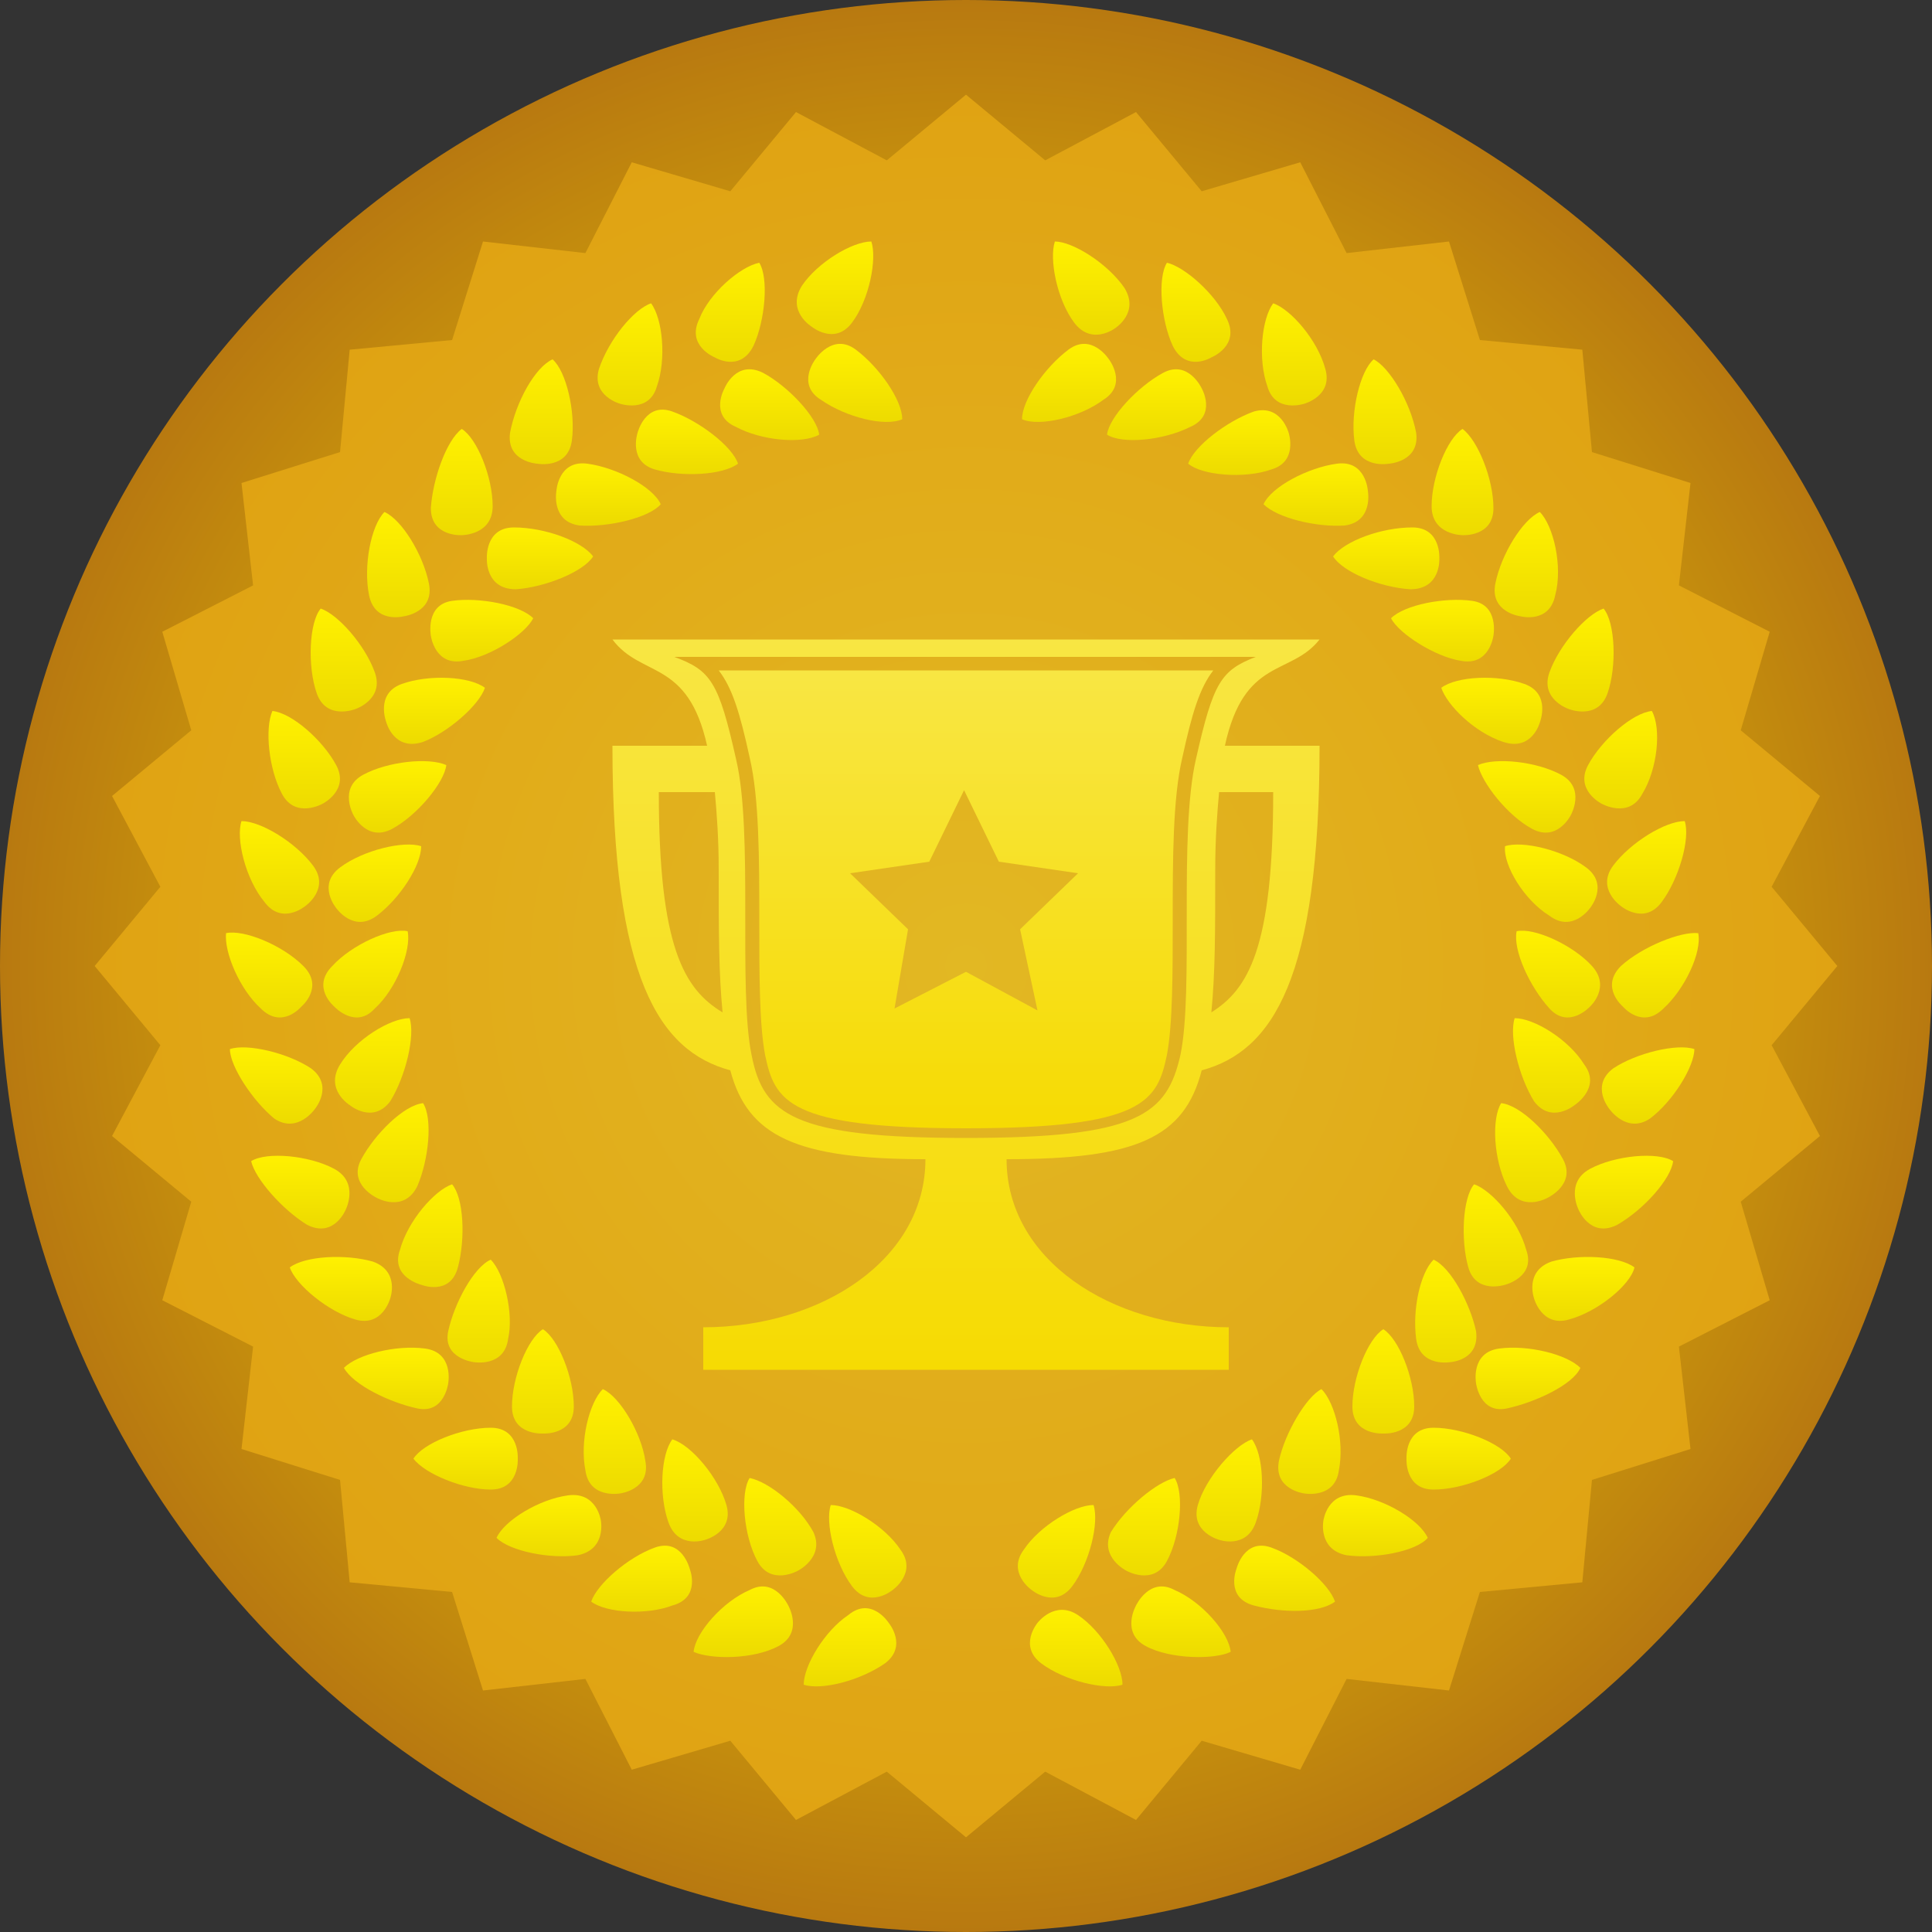 <?xml version="1.0" encoding="utf-8"?>
<!-- Generator: Adobe Illustrator 19.2.1, SVG Export Plug-In . SVG Version: 6.00 Build 0)  -->
<svg version="1.1" id="Layer_1" xmlns="http://www.w3.org/2000/svg" xmlns:xlink="http://www.w3.org/1999/xlink" x="0px" y="0px"
	 viewBox="0 0 100 100" style="enable-background:new 0 0 100 100;" xml:space="preserve">
<rect x="0" y="0" width="100" height="100" fill="#333333" stroke="none"/>
<style type="text/css">
	.st0{fill:url(#SVGID_1_);}
	.st1{fill:url(#SVGID_2_);}
	.st2{fill:url(#SVGID_3_);}
	.st3{fill:url(#SVGID_4_);}
	.st4{fill:url(#SVGID_5_);}
	.st5{fill:url(#SVGID_6_);}
	.st6{fill:url(#SVGID_7_);}
	.st7{fill:url(#SVGID_8_);}
	.st8{fill:url(#SVGID_9_);}
	.st9{fill:url(#SVGID_10_);}
	.st10{fill:url(#SVGID_11_);}
	.st11{fill:url(#SVGID_12_);}
	.st12{fill:url(#SVGID_13_);}
	.st13{fill:url(#SVGID_14_);}
	.st14{fill:url(#SVGID_15_);}
	.st15{fill:url(#SVGID_16_);}
	.st16{fill:url(#SVGID_17_);}
	.st17{fill:url(#SVGID_18_);}
	.st18{fill:url(#SVGID_19_);}
	.st19{fill:url(#SVGID_20_);}
	.st20{fill:url(#SVGID_21_);}
	.st21{fill:url(#SVGID_22_);}
	.st22{fill:url(#SVGID_23_);}
	.st23{fill:url(#SVGID_24_);}
	.st24{fill:url(#SVGID_25_);}
	.st25{fill:url(#SVGID_26_);}
	.st26{fill:url(#SVGID_27_);}
	.st27{fill:url(#SVGID_28_);}
	.st28{fill:url(#SVGID_29_);}
	.st29{fill:url(#SVGID_30_);}
	.st30{fill:url(#SVGID_31_);}
	.st31{fill:url(#SVGID_32_);}
	.st32{fill:url(#SVGID_33_);}
	.st33{fill:url(#SVGID_34_);}
	.st34{fill:url(#SVGID_35_);}
	.st35{fill:url(#SVGID_36_);}
	.st36{fill:url(#SVGID_37_);}
	.st37{fill:url(#SVGID_38_);}
	.st38{fill:url(#SVGID_39_);}
	.st39{fill:url(#SVGID_40_);}
	.st40{fill:url(#SVGID_41_);}
	.st41{fill:url(#SVGID_42_);}
	.st42{fill:url(#SVGID_43_);}
	.st43{fill:url(#SVGID_44_);}
	.st44{fill:url(#SVGID_45_);}
	.st45{fill:url(#SVGID_46_);}
	.st46{fill:url(#SVGID_47_);}
	.st47{fill:url(#SVGID_48_);}
	.st48{fill:url(#SVGID_49_);}
	.st49{fill:url(#SVGID_50_);}
	.st50{fill:url(#SVGID_51_);}
	.st51{fill:url(#SVGID_52_);}
	.st52{fill:url(#SVGID_53_);}
	.st53{fill:url(#SVGID_54_);}
	.st54{fill:url(#SVGID_55_);}
	.st55{fill:url(#SVGID_56_);}
	.st56{fill:url(#SVGID_57_);}
	.st57{fill:url(#SVGID_58_);}
	.st58{fill:url(#SVGID_59_);}
	.st59{fill:url(#SVGID_60_);}
	.st60{fill:url(#SVGID_61_);}
	.st61{fill:url(#SVGID_62_);}
	.st62{fill:url(#SVGID_63_);}
	.st63{fill:url(#SVGID_64_);}
	.st64{fill:url(#SVGID_65_);}
	.st65{fill:url(#SVGID_66_);}
	.st66{fill:url(#SVGID_67_);}
	.st67{fill:url(#SVGID_68_);}
	.st68{fill:url(#SVGID_69_);}
	.st69{fill:url(#SVGID_70_);}
	.st70{fill:url(#SVGID_71_);}
	.st71{fill:url(#SVGID_72_);}
	.st72{fill:url(#SVGID_73_);}
	.st73{fill:url(#SVGID_74_);}
	.st74{fill:url(#SVGID_75_);}
	.st75{fill:url(#SVGID_76_);}
	.st76{fill:url(#SVGID_77_);}
	.st77{fill:url(#SVGID_78_);}
	.st78{fill:url(#SVGID_79_);}
	.st79{fill:url(#SVGID_80_);}
</style>
<radialGradient id="SVGID_1_" cx="50" cy="50" r="50" gradientUnits="userSpaceOnUse">
	<stop  offset="0" style="stop-color:#FFF100"/>
	<stop  offset="1" style="stop-color:#B87910"/>
</radialGradient>
<circle class="st0" cx="50" cy="50" r="50"/>
<radialGradient id="SVGID_2_" cx="50" cy="50" r="45.081" gradientUnits="userSpaceOnUse">
	<stop  offset="0" style="stop-color:#E2B823"/>
	<stop  offset="1" style="stop-color:#E0A313"/>
</radialGradient>
<polygon class="st1" points="50,4.9 54.1,8.3 58.8,5.8 62.2,9.9 67.3,8.4 69.7,13.1 75,12.5 76.6,17.6 81.9,18.1 82.4,23.4 87.5,25 
	86.9,30.3 91.6,32.7 90.1,37.8 94.2,41.2 91.7,45.9 95.1,50 91.7,54.1 94.2,58.8 90.1,62.2 91.6,67.3 86.9,69.7 87.5,75 82.4,76.6 
	81.9,81.9 76.6,82.4 75,87.5 69.7,86.9 67.3,91.6 62.2,90.1 58.8,94.2 54.1,91.7 50,95.1 45.9,91.7 41.2,94.2 37.8,90.1 32.7,91.6 
	30.3,86.9 25,87.5 23.4,82.4 18.1,81.9 17.6,76.6 12.5,75 13.1,69.7 8.4,67.3 9.9,62.2 5.8,58.8 8.3,54.1 4.9,50 8.3,45.9 5.8,41.2 
	9.9,37.8 8.4,32.7 13.1,30.3 12.5,25 17.6,23.4 18.1,18.1 23.4,17.6 25,12.5 30.3,13.1 32.7,8.4 37.8,9.9 41.2,5.8 45.9,8.3 "/>
<linearGradient id="SVGID_3_" gradientUnits="userSpaceOnUse" x1="50" y1="70.799" x2="50" y2="33.054">
	<stop  offset="0" style="stop-color:#F6DB03"/>
	<stop  offset="1" style="stop-color:#F8E643"/>
</linearGradient>
<path class="st2" d="M68.3,33.1H31.7c1.5,2,3.9,1,4.9,5.5h-4.9c0,12,2.4,15.8,6.1,16.8c0.9,3.4,3.4,4.6,10.1,4.6
	c0,5.2-5.4,8.7-11.5,8.7v2.2h27.2v-2.2c-6.1,0-11.5-3.5-11.5-8.7c6.7,0,9.2-1.1,10.1-4.6c3.7-1,6.1-4.8,6.1-16.8h-4.9
	C64.4,34,66.8,35,68.3,33.1z M34.1,41H37c0.1,1.1,0.2,2.4,0.2,4c0,3.3,0,5.3,0.2,7.4C35.4,51.2,34.1,49,34.1,41z M61.9,39.3
	c-0.9,3.9-0.1,11.9-0.8,15.3c-0.7,3.1-2.2,4.3-11.1,4.3s-10.5-1.2-11.1-4.3c-0.7-3.4,0.1-11.5-0.8-15.3c-0.9-4-1.3-4.6-3.2-5.3h30.1
	C63.2,34.7,62.8,35.3,61.9,39.3z M65.9,41c0,8.1-1.3,10.2-3.2,11.4c0.2-2.1,0.2-4.1,0.2-7.4c0-1.6,0.1-2.9,0.2-4H65.9z"/>
<g>
	<g>
		<linearGradient id="SVGID_4_" gradientUnits="userSpaceOnUse" x1="44.969" y1="82.678" x2="44.969" y2="77.885">
			<stop  offset="0" style="stop-color:#EDDB00"/>
			<stop  offset="1" style="stop-color:#FFF100"/>
		</linearGradient>
		<path class="st3" d="M43,77.9c-0.3,0.9,0.2,3,1.1,4.2c0.9,1.2,2.1,0.2,2.1,0.2s1.3-0.9,0.4-2.1C45.8,79,44,77.9,43,77.9z"/>
		<linearGradient id="SVGID_5_" gradientUnits="userSpaceOnUse" x1="43.973" y1="87.276" x2="43.973" y2="83.227">
			<stop  offset="0" style="stop-color:#EDDB00"/>
			<stop  offset="1" style="stop-color:#FFF100"/>
		</linearGradient>
		<path class="st4" d="M41.6,87.2c0-1,1.1-2.8,2.3-3.6C45.1,82.6,46,84,46,84s1,1.2-0.2,2.1C44.5,87,42.5,87.5,41.6,87.2z"/>
	</g>
	<g>
		<linearGradient id="SVGID_6_" gradientUnits="userSpaceOnUse" x1="40.397" y1="81.612" x2="40.397" y2="76.525">
			<stop  offset="0" style="stop-color:#EDDB00"/>
			<stop  offset="1" style="stop-color:#FFF100"/>
		</linearGradient>
		<path class="st5" d="M38.8,76.5c-0.5,0.8-0.3,3,0.4,4.3c0.7,1.3,2.1,0.5,2.1,0.5s1.4-0.7,0.8-2C41.4,78,39.8,76.7,38.8,76.5z"/>
		<linearGradient id="SVGID_7_" gradientUnits="userSpaceOnUse" x1="38.461" y1="85.728" x2="38.461" y2="82.053">
			<stop  offset="0" style="stop-color:#EDDB00"/>
			<stop  offset="1" style="stop-color:#FFF100"/>
		</linearGradient>
		<path class="st6" d="M35.9,85.5c0.1-1,1.5-2.6,2.9-3.2c1.3-0.7,2,0.8,2,0.8s0.8,1.4-0.5,2.1S36.8,85.9,35.9,85.5z"/>
	</g>
	<g>
		<linearGradient id="SVGID_8_" gradientUnits="userSpaceOnUse" x1="35.995" y1="79.818" x2="35.995" y2="74.524">
			<stop  offset="0" style="stop-color:#EDDB00"/>
			<stop  offset="1" style="stop-color:#FFF100"/>
		</linearGradient>
		<path class="st7" d="M34.8,74.5c-0.6,0.8-0.7,2.9-0.2,4.3c0.5,1.4,1.9,0.9,1.9,0.9s1.5-0.4,1.1-1.8S35.8,74.8,34.8,74.5z"/>
		<linearGradient id="SVGID_9_" gradientUnits="userSpaceOnUse" x1="33.237" y1="83.453" x2="33.237" y2="80.074">
			<stop  offset="0" style="stop-color:#EDDB00"/>
			<stop  offset="1" style="stop-color:#FFF100"/>
		</linearGradient>
		<path class="st8" d="M30.6,82.9c0.3-0.9,1.9-2.3,3.3-2.8s1.8,1.1,1.8,1.1s0.6,1.5-0.9,1.9C33.5,83.6,31.4,83.5,30.6,82.9z"/>
	</g>
	<g>
		<linearGradient id="SVGID_10_" gradientUnits="userSpaceOnUse" x1="31.851" y1="77.346" x2="31.851" y2="71.93">
			<stop  offset="0" style="stop-color:#EDDB00"/>
			<stop  offset="1" style="stop-color:#FFF100"/>
		</linearGradient>
		<path class="st9" d="M31.2,71.9c-0.7,0.7-1.2,2.7-0.9,4.2c0.2,1.5,1.8,1.2,1.8,1.2s1.6-0.2,1.3-1.7C33.2,74.2,32.1,72.3,31.2,71.9
			z"/>
		<linearGradient id="SVGID_11_" gradientUnits="userSpaceOnUse" x1="28.433" y1="80.547" x2="28.433" y2="77.335">
			<stop  offset="0" style="stop-color:#EDDB00"/>
			<stop  offset="1" style="stop-color:#FFF100"/>
		</linearGradient>
		<path class="st10" d="M25.7,79.6c0.4-0.9,2.2-2,3.7-2.2c1.5-0.2,1.7,1.3,1.7,1.3s0.3,1.5-1.2,1.8C28.5,80.7,26.4,80.3,25.7,79.6z"
			/>
	</g>
	<g>
		<linearGradient id="SVGID_12_" gradientUnits="userSpaceOnUse" x1="28.081" y1="74.263" x2="28.081" y2="68.807">
			<stop  offset="0" style="stop-color:#EDDB00"/>
			<stop  offset="1" style="stop-color:#FFF100"/>
		</linearGradient>
		<path class="st11" d="M28.1,68.8c-0.8,0.5-1.6,2.5-1.6,4c0,1.5,1.6,1.4,1.6,1.4s1.6,0.1,1.6-1.4S28.9,69.3,28.1,68.8z"/>
		<linearGradient id="SVGID_13_" gradientUnits="userSpaceOnUse" x1="24.169" y1="77.058" x2="24.169" y2="73.895">
			<stop  offset="0" style="stop-color:#EDDB00"/>
			<stop  offset="1" style="stop-color:#FFF100"/>
		</linearGradient>
		<path class="st12" d="M21.4,75.5c0.5-0.8,2.5-1.6,4-1.6s1.4,1.6,1.4,1.6s0.1,1.6-1.4,1.6C24,77.1,22,76.3,21.4,75.5z"/>
	</g>
	<g>
		<linearGradient id="SVGID_14_" gradientUnits="userSpaceOnUse" x1="24.83" y1="70.651" x2="24.83" y2="65.231">
			<stop  offset="0" style="stop-color:#EDDB00"/>
			<stop  offset="1" style="stop-color:#FFF100"/>
		</linearGradient>
		<path class="st13" d="M25.4,65.2c-0.9,0.4-1.9,2.3-2.2,3.7s1.3,1.6,1.3,1.6s1.6,0.3,1.8-1.2C26.6,68,26.1,65.9,25.4,65.2z"/>
		<linearGradient id="SVGID_15_" gradientUnits="userSpaceOnUse" x1="20.551" y1="73.002" x2="20.551" y2="69.797">
			<stop  offset="0" style="stop-color:#EDDB00"/>
			<stop  offset="1" style="stop-color:#FFF100"/>
		</linearGradient>
		<path class="st14" d="M17.8,70.8c0.7-0.7,2.7-1.2,4.2-1s1.2,1.8,1.2,1.8s-0.2,1.6-1.6,1.3S18.3,71.7,17.8,70.8z"/>
	</g>
	<g>
		<linearGradient id="SVGID_16_" gradientUnits="userSpaceOnUse" x1="22.238" y1="66.592" x2="22.238" y2="61.287">
			<stop  offset="0" style="stop-color:#EDDB00"/>
			<stop  offset="1" style="stop-color:#FFF100"/>
		</linearGradient>
		<path class="st15" d="M23.4,61.3c-0.9,0.3-2.3,1.9-2.7,3.4c-0.5,1.4,1.1,1.8,1.1,1.8s1.5,0.6,1.9-0.9S24,62,23.4,61.3z"/>
		<linearGradient id="SVGID_17_" gradientUnits="userSpaceOnUse" x1="17.665" y1="68.432" x2="17.665" y2="65.069">
			<stop  offset="0" style="stop-color:#EDDB00"/>
			<stop  offset="1" style="stop-color:#FFF100"/>
		</linearGradient>
		<path class="st16" d="M15,65.6c0.8-0.6,2.9-0.7,4.3-0.3c1.4,0.5,0.9,1.9,0.9,1.9s-0.4,1.5-1.8,1.1S15.3,66.5,15,65.6z"/>
	</g>
	<g>
		<linearGradient id="SVGID_18_" gradientUnits="userSpaceOnUse" x1="20.383" y1="62.177" x2="20.383" y2="57.072">
			<stop  offset="0" style="stop-color:#EDDB00"/>
			<stop  offset="1" style="stop-color:#FFF100"/>
		</linearGradient>
		<path class="st17" d="M21.9,57.1c-1,0.1-2.5,1.6-3.2,2.9c-0.7,1.3,0.8,2,0.8,2s1.4,0.8,2.1-0.6C22.2,60,22.4,57.9,21.9,57.1z"/>
		<linearGradient id="SVGID_19_" gradientUnits="userSpaceOnUse" x1="15.575" y1="63.45" x2="15.575" y2="59.8">
			<stop  offset="0" style="stop-color:#EDDB00"/>
			<stop  offset="1" style="stop-color:#FFF100"/>
		</linearGradient>
		<path class="st18" d="M13,60.1c0.8-0.5,3-0.3,4.3,0.4c1.3,0.7,0.6,2.1,0.6,2.1s-0.6,1.5-2,0.8C14.6,62.6,13.2,61,13,60.1z"/>
	</g>
	<g>
		<linearGradient id="SVGID_20_" gradientUnits="userSpaceOnUse" x1="19.293" y1="57.505" x2="19.293" y2="52.688">
			<stop  offset="0" style="stop-color:#EDDB00"/>
			<stop  offset="1" style="stop-color:#FFF100"/>
		</linearGradient>
		<path class="st19" d="M21.2,52.7c-1,0-2.8,1.1-3.6,2.4s0.5,2.1,0.5,2.1s1.2,1,2.1-0.2C21,55.7,21.5,53.6,21.2,52.7z"/>
		<linearGradient id="SVGID_21_" gradientUnits="userSpaceOnUse" x1="14.331" y1="58.174" x2="14.331" y2="54.153">
			<stop  offset="0" style="stop-color:#EDDB00"/>
			<stop  offset="1" style="stop-color:#FFF100"/>
		</linearGradient>
		<path class="st20" d="M11.9,54.3c0.9-0.3,3,0.2,4.2,1c1.2,0.9,0.2,2.1,0.2,2.1s-0.9,1.3-2.1,0.5C13.1,57,11.9,55.2,11.9,54.3z"/>
	</g>
	<g>
		<linearGradient id="SVGID_22_" gradientUnits="userSpaceOnUse" x1="18.97" y1="52.685" x2="18.97" y2="48.222">
			<stop  offset="0" style="stop-color:#EDDB00"/>
			<stop  offset="1" style="stop-color:#FFF100"/>
		</linearGradient>
		<path class="st21" d="M21.1,48.2c-0.9-0.2-2.9,0.7-3.9,1.8c-1.1,1.1,0.1,2.1,0.1,2.1s1.1,1.2,2.1,0.1
			C20.5,51.2,21.3,49.2,21.1,48.2z"/>
		<linearGradient id="SVGID_23_" gradientUnits="userSpaceOnUse" x1="13.949" y1="52.731" x2="13.949" y2="48.322">
			<stop  offset="0" style="stop-color:#EDDB00"/>
			<stop  offset="1" style="stop-color:#FFF100"/>
		</linearGradient>
		<path class="st22" d="M11.7,48.3c0.9-0.2,2.9,0.6,4,1.7c1.1,1.1-0.1,2.1-0.1,2.1s-1,1.2-2.1,0.1C12.4,51.2,11.6,49.3,11.7,48.3z"
			/>
	</g>
	<g>
		<linearGradient id="SVGID_24_" gradientUnits="userSpaceOnUse" x1="19.401" y1="47.832" x2="19.401" y2="43.755">
			<stop  offset="0" style="stop-color:#EDDB00"/>
			<stop  offset="1" style="stop-color:#FFF100"/>
		</linearGradient>
		<path class="st23" d="M21.8,43.8c-0.9-0.3-3,0.2-4.2,1.1s-0.2,2.1-0.2,2.1s0.9,1.3,2.1,0.4S21.8,44.8,21.8,43.8z"/>
		<linearGradient id="SVGID_25_" gradientUnits="userSpaceOnUse" x1="14.424" y1="47.253" x2="14.424" y2="42.484">
			<stop  offset="0" style="stop-color:#EDDB00"/>
			<stop  offset="1" style="stop-color:#FFF100"/>
		</linearGradient>
		<path class="st24" d="M12.5,42.5c1,0,2.8,1.1,3.7,2.3c0.9,1.2-0.4,2.1-0.4,2.1s-1.2,1-2.1-0.2C12.7,45.5,12.2,43.4,12.5,42.5z"/>
	</g>
	<g>
		<linearGradient id="SVGID_26_" gradientUnits="userSpaceOnUse" x1="20.563" y1="43.063" x2="20.563" y2="39.363">
			<stop  offset="0" style="stop-color:#EDDB00"/>
			<stop  offset="1" style="stop-color:#FFF100"/>
		</linearGradient>
		<path class="st25" d="M23.1,39.6c-0.9-0.4-3-0.2-4.3,0.5c-1.3,0.7-0.5,2.1-0.5,2.1s0.7,1.4,2,0.7C21.6,42.2,23,40.5,23.1,39.6z"/>
		<linearGradient id="SVGID_27_" gradientUnits="userSpaceOnUse" x1="15.727" y1="41.875" x2="15.727" y2="36.807">
			<stop  offset="0" style="stop-color:#EDDB00"/>
			<stop  offset="1" style="stop-color:#FFF100"/>
		</linearGradient>
		<path class="st26" d="M14.1,36.8c1,0.1,2.6,1.5,3.3,2.8c0.7,1.3-0.7,2-0.7,2s-1.4,0.8-2.1-0.5C13.9,39.8,13.7,37.7,14.1,36.8z"/>
	</g>
	<g>
		<linearGradient id="SVGID_28_" gradientUnits="userSpaceOnUse" x1="22.412" y1="38.494" x2="22.412" y2="35.097">
			<stop  offset="0" style="stop-color:#EDDB00"/>
			<stop  offset="1" style="stop-color:#FFF100"/>
		</linearGradient>
		<path class="st27" d="M25.1,35.6c-0.8-0.6-2.9-0.7-4.3-0.2c-1.4,0.5-0.8,2-0.8,2s0.4,1.5,1.9,1C23.2,37.9,24.8,36.5,25.1,35.6z"/>
		<linearGradient id="SVGID_29_" gradientUnits="userSpaceOnUse" x1="17.802" y1="36.733" x2="17.802" y2="31.451">
			<stop  offset="0" style="stop-color:#EDDB00"/>
			<stop  offset="1" style="stop-color:#FFF100"/>
		</linearGradient>
		<path class="st28" d="M16.6,31.5c0.9,0.3,2.3,1.9,2.8,3.3c0.5,1.4-1,1.9-1,1.9s-1.5,0.6-2-0.8S16,32.2,16.6,31.5z"/>
	</g>
	<g>
		<linearGradient id="SVGID_30_" gradientUnits="userSpaceOnUse" x1="24.901" y1="34.239" x2="24.901" y2="31.02">
			<stop  offset="0" style="stop-color:#EDDB00"/>
			<stop  offset="1" style="stop-color:#FFF100"/>
		</linearGradient>
		<path class="st29" d="M27.6,32c-0.7-0.7-2.8-1.1-4.2-0.9s-1.1,1.8-1.1,1.8s0.2,1.6,1.7,1.3C25.4,34,27.2,32.8,27.6,32z"/>
		<linearGradient id="SVGID_31_" gradientUnits="userSpaceOnUse" x1="20.576" y1="31.959" x2="20.576" y2="26.549">
			<stop  offset="0" style="stop-color:#EDDB00"/>
			<stop  offset="1" style="stop-color:#FFF100"/>
		</linearGradient>
		<path class="st30" d="M19.9,26.5c0.9,0.4,2,2.2,2.3,3.7c0.3,1.5-1.3,1.7-1.3,1.7s-1.5,0.4-1.8-1.1C18.8,29.3,19.2,27.2,19.9,26.5z
			"/>
	</g>
	<g>
		<linearGradient id="SVGID_32_" gradientUnits="userSpaceOnUse" x1="27.966" y1="30.41" x2="27.966" y2="27.246">
			<stop  offset="0" style="stop-color:#EDDB00"/>
			<stop  offset="1" style="stop-color:#FFF100"/>
		</linearGradient>
		<path class="st31" d="M30.7,28.8c-0.6-0.8-2.5-1.5-4.1-1.5c-1.5,0-1.4,1.6-1.4,1.6s-0.1,1.6,1.5,1.6
			C28.2,30.4,30.2,29.6,30.7,28.8z"/>
		<linearGradient id="SVGID_33_" gradientUnits="userSpaceOnUse" x1="23.995" y1="27.674" x2="23.995" y2="22.219">
			<stop  offset="0" style="stop-color:#EDDB00"/>
			<stop  offset="1" style="stop-color:#FFF100"/>
		</linearGradient>
		<path class="st32" d="M23.9,22.2c0.8,0.5,1.6,2.5,1.6,4c0,1.5-1.6,1.5-1.6,1.5s-1.6,0.1-1.6-1.4C22.4,24.8,23.1,22.8,23.9,22.2z"
			/>
	</g>
	<g>
		<linearGradient id="SVGID_34_" gradientUnits="userSpaceOnUse" x1="31.527" y1="27.134" x2="31.527" y2="23.935">
			<stop  offset="0" style="stop-color:#EDDB00"/>
			<stop  offset="1" style="stop-color:#FFF100"/>
		</linearGradient>
		<path class="st33" d="M34.2,26.1c-0.4-0.9-2.3-1.9-3.8-2.1c-1.5-0.2-1.6,1.4-1.6,1.4s-0.3,1.6,1.2,1.8
			C31.5,27.3,33.6,26.8,34.2,26.1z"/>
		<linearGradient id="SVGID_35_" gradientUnits="userSpaceOnUse" x1="28.028" y1="23.992" x2="28.028" y2="18.566">
			<stop  offset="0" style="stop-color:#EDDB00"/>
			<stop  offset="1" style="stop-color:#FFF100"/>
		</linearGradient>
		<path class="st34" d="M28.6,18.6c0.7,0.6,1.2,2.7,1,4.2c-0.2,1.5-1.8,1.2-1.8,1.2s-1.6-0.1-1.4-1.6C26.7,20.8,27.7,19,28.6,18.6z"
			/>
	</g>
	<g>
		<linearGradient id="SVGID_36_" gradientUnits="userSpaceOnUse" x1="35.502" y1="24.564" x2="35.502" y2="21.218">
			<stop  offset="0" style="stop-color:#EDDB00"/>
			<stop  offset="1" style="stop-color:#FFF100"/>
		</linearGradient>
		<path class="st35" d="M38.2,24c-0.3-0.9-2-2.2-3.4-2.7s-1.8,1.1-1.8,1.1s-0.5,1.5,0.9,1.9S37.4,24.6,38.2,24z"/>
		<linearGradient id="SVGID_37_" gradientUnits="userSpaceOnUse" x1="32.639" y1="20.995" x2="32.639" y2="15.679">
			<stop  offset="0" style="stop-color:#EDDB00"/>
			<stop  offset="1" style="stop-color:#FFF100"/>
		</linearGradient>
		<path class="st36" d="M33.7,15.7c0.6,0.8,0.8,2.9,0.3,4.3c-0.4,1.4-1.9,0.9-1.9,0.9s-1.5-0.4-1.1-1.8C31.5,17.6,32.8,16,33.7,15.7
			z"/>
	</g>
	<g>
		<linearGradient id="SVGID_38_" gradientUnits="userSpaceOnUse" x1="39.798" y1="22.794" x2="39.798" y2="19.168">
			<stop  offset="0" style="stop-color:#EDDB00"/>
			<stop  offset="1" style="stop-color:#FFF100"/>
		</linearGradient>
		<path class="st37" d="M42.4,22.5c-0.1-0.9-1.6-2.5-2.9-3.2c-1.4-0.7-2,0.8-2,0.8s-0.8,1.4,0.6,2C39.4,22.8,41.5,23,42.4,22.5z"/>
		<linearGradient id="SVGID_39_" gradientUnits="userSpaceOnUse" x1="37.734" y1="18.749" x2="37.734" y2="13.627">
			<stop  offset="0" style="stop-color:#EDDB00"/>
			<stop  offset="1" style="stop-color:#FFF100"/>
		</linearGradient>
		<path class="st38" d="M39.3,13.6c0.5,0.8,0.3,3-0.3,4.3c-0.7,1.4-2,0.6-2,0.6s-1.5-0.6-0.8-2C36.7,15.2,38.3,13.8,39.3,13.6z"/>
	</g>
	<g>
		<linearGradient id="SVGID_40_" gradientUnits="userSpaceOnUse" x1="44.314" y1="21.832" x2="44.314" y2="17.84">
			<stop  offset="0" style="stop-color:#EDDB00"/>
			<stop  offset="1" style="stop-color:#FFF100"/>
		</linearGradient>
		<path class="st39" d="M46.7,21.7c0-1-1.2-2.7-2.4-3.6c-1.2-0.9-2.1,0.5-2.1,0.5s-1,1.3,0.3,2.1C43.8,21.6,45.8,22.1,46.7,21.7z"/>
		<linearGradient id="SVGID_41_" gradientUnits="userSpaceOnUse" x1="43.176" y1="17.302" x2="43.176" y2="12.461">
			<stop  offset="0" style="stop-color:#EDDB00"/>
			<stop  offset="1" style="stop-color:#FFF100"/>
		</linearGradient>
		<path class="st40" d="M45.1,12.5c0.3,0.9-0.1,3-1,4.2S42,16.9,42,16.9s-1.3-0.8-0.5-2.1C42.3,13.6,44.1,12.5,45.1,12.5z"/>
	</g>
	<g>
		<linearGradient id="SVGID_42_" gradientUnits="userSpaceOnUse" x1="54.676" y1="82.678" x2="54.676" y2="77.885">
			<stop  offset="0" style="stop-color:#EDDB00"/>
			<stop  offset="1" style="stop-color:#FFF100"/>
		</linearGradient>
		<path class="st41" d="M56.6,77.9c0.3,0.9-0.2,3-1.1,4.2c-0.9,1.2-2.1,0.2-2.1,0.2s-1.3-0.9-0.4-2.1C53.8,79,55.6,77.9,56.6,77.9z"
			/>
		<linearGradient id="SVGID_43_" gradientUnits="userSpaceOnUse" x1="55.672" y1="87.276" x2="55.672" y2="83.227">
			<stop  offset="0" style="stop-color:#EDDB00"/>
			<stop  offset="1" style="stop-color:#FFF100"/>
		</linearGradient>
		<path class="st42" d="M58.1,87.2c0-1-1.1-2.8-2.3-3.6S53.7,84,53.7,84s-1,1.2,0.2,2.1C55.1,87,57.2,87.5,58.1,87.2z"/>
	</g>
	<g>
		<linearGradient id="SVGID_44_" gradientUnits="userSpaceOnUse" x1="59.248" y1="81.612" x2="59.248" y2="76.525">
			<stop  offset="0" style="stop-color:#EDDB00"/>
			<stop  offset="1" style="stop-color:#FFF100"/>
		</linearGradient>
		<path class="st43" d="M60.8,76.5c0.5,0.8,0.3,3-0.4,4.3c-0.7,1.3-2.1,0.5-2.1,0.5s-1.4-0.7-0.8-2C58.3,78,59.9,76.7,60.8,76.5z"/>
		<linearGradient id="SVGID_45_" gradientUnits="userSpaceOnUse" x1="61.184" y1="85.728" x2="61.184" y2="82.053">
			<stop  offset="0" style="stop-color:#EDDB00"/>
			<stop  offset="1" style="stop-color:#FFF100"/>
		</linearGradient>
		<path class="st44" d="M63.7,85.5c-0.1-1-1.5-2.6-2.9-3.2c-1.3-0.7-2,0.8-2,0.8s-0.8,1.4,0.5,2.1S62.9,85.9,63.7,85.5z"/>
	</g>
	<g>
		<linearGradient id="SVGID_46_" gradientUnits="userSpaceOnUse" x1="63.65" y1="79.818" x2="63.65" y2="74.524">
			<stop  offset="0" style="stop-color:#EDDB00"/>
			<stop  offset="1" style="stop-color:#FFF100"/>
		</linearGradient>
		<path class="st45" d="M64.8,74.5c0.6,0.8,0.7,2.9,0.2,4.3c-0.5,1.4-1.9,0.9-1.9,0.9s-1.5-0.4-1.1-1.8S63.9,74.8,64.8,74.5z"/>
		<linearGradient id="SVGID_47_" gradientUnits="userSpaceOnUse" x1="66.407" y1="83.453" x2="66.407" y2="80.074">
			<stop  offset="0" style="stop-color:#EDDB00"/>
			<stop  offset="1" style="stop-color:#FFF100"/>
		</linearGradient>
		<path class="st46" d="M69.1,82.9c-0.3-0.9-1.9-2.3-3.3-2.8s-1.8,1.1-1.8,1.1s-0.6,1.5,0.9,1.9S68.3,83.5,69.1,82.9z"/>
	</g>
	<g>
		<linearGradient id="SVGID_48_" gradientUnits="userSpaceOnUse" x1="67.794" y1="77.346" x2="67.794" y2="71.93">
			<stop  offset="0" style="stop-color:#EDDB00"/>
			<stop  offset="1" style="stop-color:#FFF100"/>
		</linearGradient>
		<path class="st47" d="M68.4,71.9c0.7,0.7,1.2,2.7,0.9,4.2c-0.2,1.5-1.8,1.2-1.8,1.2s-1.6-0.2-1.3-1.7
			C66.5,74.2,67.6,72.3,68.4,71.9z"/>
		<linearGradient id="SVGID_49_" gradientUnits="userSpaceOnUse" x1="71.211" y1="80.547" x2="71.211" y2="77.335">
			<stop  offset="0" style="stop-color:#EDDB00"/>
			<stop  offset="1" style="stop-color:#FFF100"/>
		</linearGradient>
		<path class="st48" d="M73.9,79.6c-0.4-0.9-2.2-2-3.7-2.2c-1.5-0.2-1.7,1.3-1.7,1.3s-0.3,1.5,1.2,1.8
			C71.2,80.7,73.3,80.3,73.9,79.6z"/>
	</g>
	<g>
		<linearGradient id="SVGID_50_" gradientUnits="userSpaceOnUse" x1="71.564" y1="74.263" x2="71.564" y2="68.807">
			<stop  offset="0" style="stop-color:#EDDB00"/>
			<stop  offset="1" style="stop-color:#FFF100"/>
		</linearGradient>
		<path class="st49" d="M71.6,68.8c0.8,0.5,1.6,2.5,1.6,4c0,1.5-1.6,1.4-1.6,1.4S70,74.3,70,72.8C70,71.3,70.8,69.3,71.6,68.8z"/>
		<linearGradient id="SVGID_51_" gradientUnits="userSpaceOnUse" x1="75.476" y1="77.058" x2="75.476" y2="73.895">
			<stop  offset="0" style="stop-color:#EDDB00"/>
			<stop  offset="1" style="stop-color:#FFF100"/>
		</linearGradient>
		<path class="st50" d="M78.2,75.5c-0.5-0.8-2.5-1.6-4-1.6c-1.5,0-1.4,1.6-1.4,1.6s-0.1,1.6,1.4,1.6S77.7,76.3,78.2,75.5z"/>
	</g>
	<g>
		<linearGradient id="SVGID_52_" gradientUnits="userSpaceOnUse" x1="74.814" y1="70.651" x2="74.814" y2="65.231">
			<stop  offset="0" style="stop-color:#EDDB00"/>
			<stop  offset="1" style="stop-color:#FFF100"/>
		</linearGradient>
		<path class="st51" d="M74.2,65.2c0.9,0.4,1.9,2.3,2.2,3.7c0.2,1.5-1.3,1.6-1.3,1.6s-1.6,0.3-1.8-1.2S73.5,65.9,74.2,65.2z"/>
		<linearGradient id="SVGID_53_" gradientUnits="userSpaceOnUse" x1="79.094" y1="73.002" x2="79.094" y2="69.797">
			<stop  offset="0" style="stop-color:#EDDB00"/>
			<stop  offset="1" style="stop-color:#FFF100"/>
		</linearGradient>
		<path class="st52" d="M81.8,70.8c-0.7-0.7-2.7-1.2-4.2-1c-1.5,0.2-1.2,1.8-1.2,1.8s0.2,1.6,1.6,1.3S81.4,71.7,81.8,70.8z"/>
	</g>
	<g>
		<linearGradient id="SVGID_54_" gradientUnits="userSpaceOnUse" x1="77.407" y1="66.592" x2="77.407" y2="61.287">
			<stop  offset="0" style="stop-color:#EDDB00"/>
			<stop  offset="1" style="stop-color:#FFF100"/>
		</linearGradient>
		<path class="st53" d="M76.3,61.3c0.9,0.3,2.3,1.9,2.7,3.4c0.5,1.4-1.1,1.8-1.1,1.8S76.4,67,76,65.6S75.7,62,76.3,61.3z"/>
		<linearGradient id="SVGID_55_" gradientUnits="userSpaceOnUse" x1="81.98" y1="68.432" x2="81.98" y2="65.069">
			<stop  offset="0" style="stop-color:#EDDB00"/>
			<stop  offset="1" style="stop-color:#FFF100"/>
		</linearGradient>
		<path class="st54" d="M84.6,65.6c-0.8-0.6-2.9-0.7-4.3-0.3c-1.4,0.5-0.9,1.9-0.9,1.9s0.4,1.5,1.8,1.1
			C82.7,67.9,84.4,66.5,84.6,65.6z"/>
	</g>
	<g>
		<linearGradient id="SVGID_56_" gradientUnits="userSpaceOnUse" x1="79.262" y1="62.177" x2="79.262" y2="57.072">
			<stop  offset="0" style="stop-color:#EDDB00"/>
			<stop  offset="1" style="stop-color:#FFF100"/>
		</linearGradient>
		<path class="st55" d="M77.7,57.1c1,0.1,2.5,1.6,3.2,2.9c0.7,1.3-0.8,2-0.8,2s-1.4,0.8-2.1-0.6S77.2,57.9,77.7,57.1z"/>
		<linearGradient id="SVGID_57_" gradientUnits="userSpaceOnUse" x1="84.069" y1="63.45" x2="84.069" y2="59.8">
			<stop  offset="0" style="stop-color:#EDDB00"/>
			<stop  offset="1" style="stop-color:#FFF100"/>
		</linearGradient>
		<path class="st56" d="M86.6,60.1c-0.8-0.5-3-0.3-4.3,0.4c-1.3,0.7-0.6,2.1-0.6,2.1s0.6,1.5,2,0.8C85.1,62.6,86.5,61,86.6,60.1z"/>
	</g>
	<g>
		<linearGradient id="SVGID_58_" gradientUnits="userSpaceOnUse" x1="80.352" y1="57.505" x2="80.352" y2="52.688">
			<stop  offset="0" style="stop-color:#EDDB00"/>
			<stop  offset="1" style="stop-color:#FFF100"/>
		</linearGradient>
		<path class="st57" d="M78.4,52.7c1,0,2.8,1.1,3.6,2.4c0.9,1.2-0.5,2.1-0.5,2.1s-1.2,1-2.1-0.2C78.6,55.7,78.1,53.6,78.4,52.7z"/>
		<linearGradient id="SVGID_59_" gradientUnits="userSpaceOnUse" x1="85.314" y1="58.174" x2="85.314" y2="54.153">
			<stop  offset="0" style="stop-color:#EDDB00"/>
			<stop  offset="1" style="stop-color:#FFF100"/>
		</linearGradient>
		<path class="st58" d="M87.7,54.3c-0.9-0.3-3,0.2-4.2,1c-1.2,0.9-0.2,2.1-0.2,2.1s0.9,1.3,2.1,0.5C86.6,57,87.7,55.2,87.7,54.3z"/>
	</g>
	<g>
		<linearGradient id="SVGID_60_" gradientUnits="userSpaceOnUse" x1="80.675" y1="52.685" x2="80.675" y2="48.222">
			<stop  offset="0" style="stop-color:#EDDB00"/>
			<stop  offset="1" style="stop-color:#FFF100"/>
		</linearGradient>
		<path class="st59" d="M78.5,48.2c0.9-0.2,2.9,0.7,3.9,1.8s-0.1,2.1-0.1,2.1s-1.1,1.2-2.1,0.1S78.3,49.2,78.5,48.2z"/>
		<linearGradient id="SVGID_61_" gradientUnits="userSpaceOnUse" x1="85.696" y1="52.731" x2="85.696" y2="48.322">
			<stop  offset="0" style="stop-color:#EDDB00"/>
			<stop  offset="1" style="stop-color:#FFF100"/>
		</linearGradient>
		<path class="st60" d="M87.9,48.3C87,48.2,85,49,83.9,50c-1.1,1.1,0.1,2.1,0.1,2.1s1,1.2,2.1,0.1C87.2,51.2,88.1,49.3,87.9,48.3z"
			/>
	</g>
	<g>
		<linearGradient id="SVGID_62_" gradientUnits="userSpaceOnUse" x1="80.244" y1="47.832" x2="80.244" y2="43.755">
			<stop  offset="0" style="stop-color:#EDDB00"/>
			<stop  offset="1" style="stop-color:#FFF100"/>
		</linearGradient>
		<path class="st61" d="M77.9,43.8c0.9-0.3,3,0.2,4.2,1.1c1.2,0.9,0.2,2.1,0.2,2.1s-0.9,1.3-2.1,0.4C78.9,46.6,77.8,44.8,77.9,43.8z
			"/>
		<linearGradient id="SVGID_63_" gradientUnits="userSpaceOnUse" x1="85.221" y1="47.253" x2="85.221" y2="42.484">
			<stop  offset="0" style="stop-color:#EDDB00"/>
			<stop  offset="1" style="stop-color:#FFF100"/>
		</linearGradient>
		<path class="st62" d="M87.2,42.5c-1,0-2.8,1.1-3.7,2.3c-0.9,1.2,0.4,2.1,0.4,2.1s1.2,1,2.1-0.2C86.9,45.5,87.5,43.4,87.2,42.5z"/>
	</g>
	<g>
		<linearGradient id="SVGID_64_" gradientUnits="userSpaceOnUse" x1="79.082" y1="43.063" x2="79.082" y2="39.363">
			<stop  offset="0" style="stop-color:#EDDB00"/>
			<stop  offset="1" style="stop-color:#FFF100"/>
		</linearGradient>
		<path class="st63" d="M76.5,39.6c0.9-0.4,3-0.2,4.3,0.5c1.3,0.7,0.5,2.1,0.5,2.1s-0.7,1.4-2,0.7C78,42.2,76.7,40.5,76.5,39.6z"/>
		<linearGradient id="SVGID_65_" gradientUnits="userSpaceOnUse" x1="83.917" y1="41.875" x2="83.917" y2="36.807">
			<stop  offset="0" style="stop-color:#EDDB00"/>
			<stop  offset="1" style="stop-color:#FFF100"/>
		</linearGradient>
		<path class="st64" d="M85.5,36.8c-1,0.1-2.6,1.5-3.3,2.8c-0.7,1.3,0.7,2,0.7,2s1.4,0.8,2.1-0.5C85.8,39.8,86,37.7,85.5,36.8z"/>
	</g>
	<g>
		<linearGradient id="SVGID_66_" gradientUnits="userSpaceOnUse" x1="77.232" y1="38.494" x2="77.232" y2="35.097">
			<stop  offset="0" style="stop-color:#EDDB00"/>
			<stop  offset="1" style="stop-color:#FFF100"/>
		</linearGradient>
		<path class="st65" d="M74.6,35.6c0.8-0.6,2.9-0.7,4.3-0.2c1.4,0.5,0.8,2,0.8,2s-0.4,1.5-1.9,1S74.9,36.5,74.6,35.6z"/>
		<linearGradient id="SVGID_67_" gradientUnits="userSpaceOnUse" x1="81.843" y1="36.733" x2="81.843" y2="31.451">
			<stop  offset="0" style="stop-color:#EDDB00"/>
			<stop  offset="1" style="stop-color:#FFF100"/>
		</linearGradient>
		<path class="st66" d="M83,31.5c-0.9,0.3-2.3,1.9-2.8,3.3c-0.5,1.4,1,1.9,1,1.9s1.5,0.6,2-0.8S83.6,32.2,83,31.5z"/>
	</g>
	<g>
		<linearGradient id="SVGID_68_" gradientUnits="userSpaceOnUse" x1="74.743" y1="34.239" x2="74.743" y2="31.02">
			<stop  offset="0" style="stop-color:#EDDB00"/>
			<stop  offset="1" style="stop-color:#FFF100"/>
		</linearGradient>
		<path class="st67" d="M72,32c0.7-0.7,2.8-1.1,4.2-0.9s1.1,1.8,1.1,1.8s-0.2,1.6-1.7,1.3C74.3,34,72.4,32.8,72,32z"/>
		<linearGradient id="SVGID_69_" gradientUnits="userSpaceOnUse" x1="79.069" y1="31.959" x2="79.069" y2="26.549">
			<stop  offset="0" style="stop-color:#EDDB00"/>
			<stop  offset="1" style="stop-color:#FFF100"/>
		</linearGradient>
		<path class="st68" d="M79.7,26.5c-0.9,0.4-2,2.2-2.3,3.7s1.3,1.7,1.3,1.7s1.5,0.4,1.8-1.1C80.9,29.3,80.4,27.2,79.7,26.5z"/>
	</g>
	<g>
		<linearGradient id="SVGID_70_" gradientUnits="userSpaceOnUse" x1="71.679" y1="30.41" x2="71.679" y2="27.246">
			<stop  offset="0" style="stop-color:#EDDB00"/>
			<stop  offset="1" style="stop-color:#FFF100"/>
		</linearGradient>
		<path class="st69" d="M69,28.8c0.6-0.8,2.5-1.5,4.1-1.5c1.5,0,1.4,1.6,1.4,1.6s0.1,1.6-1.5,1.6C71.4,30.4,69.5,29.6,69,28.8z"/>
		<linearGradient id="SVGID_71_" gradientUnits="userSpaceOnUse" x1="75.65" y1="27.674" x2="75.65" y2="22.219">
			<stop  offset="0" style="stop-color:#EDDB00"/>
			<stop  offset="1" style="stop-color:#FFF100"/>
		</linearGradient>
		<path class="st70" d="M75.7,22.2c-0.8,0.5-1.6,2.5-1.6,4c0,1.5,1.6,1.5,1.6,1.5s1.6,0.1,1.6-1.4C77.3,24.8,76.5,22.8,75.7,22.2z"
			/>
	</g>
	<g>
		<linearGradient id="SVGID_72_" gradientUnits="userSpaceOnUse" x1="68.118" y1="27.134" x2="68.118" y2="23.935">
			<stop  offset="0" style="stop-color:#EDDB00"/>
			<stop  offset="1" style="stop-color:#FFF100"/>
		</linearGradient>
		<path class="st71" d="M65.4,26.1c0.4-0.9,2.3-1.9,3.8-2.1c1.5-0.2,1.6,1.4,1.6,1.4s0.3,1.6-1.2,1.8C68.1,27.3,66.1,26.8,65.4,26.1
			z"/>
		<linearGradient id="SVGID_73_" gradientUnits="userSpaceOnUse" x1="71.617" y1="23.992" x2="71.617" y2="18.566">
			<stop  offset="0" style="stop-color:#EDDB00"/>
			<stop  offset="1" style="stop-color:#FFF100"/>
		</linearGradient>
		<path class="st72" d="M71.1,18.6c-0.7,0.6-1.2,2.7-1,4.2c0.2,1.5,1.8,1.2,1.8,1.2s1.6-0.1,1.4-1.6C73,20.8,71.9,19,71.1,18.6z"/>
	</g>
	<g>
		<linearGradient id="SVGID_74_" gradientUnits="userSpaceOnUse" x1="64.142" y1="24.564" x2="64.142" y2="21.218">
			<stop  offset="0" style="stop-color:#EDDB00"/>
			<stop  offset="1" style="stop-color:#FFF100"/>
		</linearGradient>
		<path class="st73" d="M61.5,24c0.3-0.9,2-2.2,3.4-2.7c1.4-0.4,1.8,1.1,1.8,1.1s0.5,1.5-0.9,1.9C64.4,24.8,62.2,24.6,61.5,24z"/>
		<linearGradient id="SVGID_75_" gradientUnits="userSpaceOnUse" x1="67.006" y1="20.995" x2="67.006" y2="15.679">
			<stop  offset="0" style="stop-color:#EDDB00"/>
			<stop  offset="1" style="stop-color:#FFF100"/>
		</linearGradient>
		<path class="st74" d="M65.9,15.7c-0.6,0.8-0.8,2.9-0.3,4.3c0.4,1.4,1.9,0.9,1.9,0.9s1.5-0.4,1.1-1.8C68.2,17.6,66.8,16,65.9,15.7z
			"/>
	</g>
	<g>
		<linearGradient id="SVGID_76_" gradientUnits="userSpaceOnUse" x1="59.847" y1="22.794" x2="59.847" y2="19.168">
			<stop  offset="0" style="stop-color:#EDDB00"/>
			<stop  offset="1" style="stop-color:#FFF100"/>
		</linearGradient>
		<path class="st75" d="M57.3,22.5c0.1-0.9,1.6-2.5,2.9-3.2s2,0.8,2,0.8s0.8,1.4-0.6,2C60.2,22.8,58.1,23,57.3,22.5z"/>
		<linearGradient id="SVGID_77_" gradientUnits="userSpaceOnUse" x1="61.911" y1="18.749" x2="61.911" y2="13.627">
			<stop  offset="0" style="stop-color:#EDDB00"/>
			<stop  offset="1" style="stop-color:#FFF100"/>
		</linearGradient>
		<path class="st76" d="M60.4,13.6c-0.5,0.8-0.3,3,0.3,4.3c0.7,1.4,2,0.6,2,0.6s1.5-0.6,0.8-2C62.9,15.2,61.3,13.8,60.4,13.6z"/>
	</g>
	<g>
		<linearGradient id="SVGID_78_" gradientUnits="userSpaceOnUse" x1="55.331" y1="21.832" x2="55.331" y2="17.84">
			<stop  offset="0" style="stop-color:#EDDB00"/>
			<stop  offset="1" style="stop-color:#FFF100"/>
		</linearGradient>
		<path class="st77" d="M52.9,21.7c0-1,1.2-2.7,2.4-3.6c1.2-0.9,2.1,0.5,2.1,0.5s1,1.3-0.3,2.1C55.9,21.6,53.8,22.1,52.9,21.7z"/>
		<linearGradient id="SVGID_79_" gradientUnits="userSpaceOnUse" x1="56.468" y1="17.302" x2="56.468" y2="12.461">
			<stop  offset="0" style="stop-color:#EDDB00"/>
			<stop  offset="1" style="stop-color:#FFF100"/>
		</linearGradient>
		<path class="st78" d="M54.6,12.5c-0.3,0.9,0.1,3,1,4.2c0.9,1.2,2.1,0.3,2.1,0.3s1.3-0.8,0.5-2.1C57.3,13.6,55.5,12.5,54.6,12.5z"
			/>
	</g>
</g>
<linearGradient id="SVGID_80_" gradientUnits="userSpaceOnUse" x1="50" y1="58.253" x2="50" y2="34.704">
	<stop  offset="0" style="stop-color:#F6DB03"/>
	<stop  offset="1" style="stop-color:#F8E643"/>
</linearGradient>
<path class="st79" d="M37.2,34.7c0.7,0.9,1.1,2.2,1.6,4.5c0.5,2.1,0.5,5.3,0.5,8.4c0,2.8,0,5.4,0.3,7c0.5,2.4,1.2,3.8,10.4,3.8
	s9.9-1.4,10.4-3.8c0.3-1.6,0.3-4.2,0.3-7c0-3.1,0-6.3,0.5-8.4c0.5-2.3,0.9-3.6,1.6-4.5H37.2z M53.7,52.3L50,50.3l-3.7,1.9l0.7-4.1
	l-3-2.9l4.1-0.6l1.8-3.7l1.8,3.7l4.1,0.6l-3,2.9L53.7,52.3z"/>
</svg>
